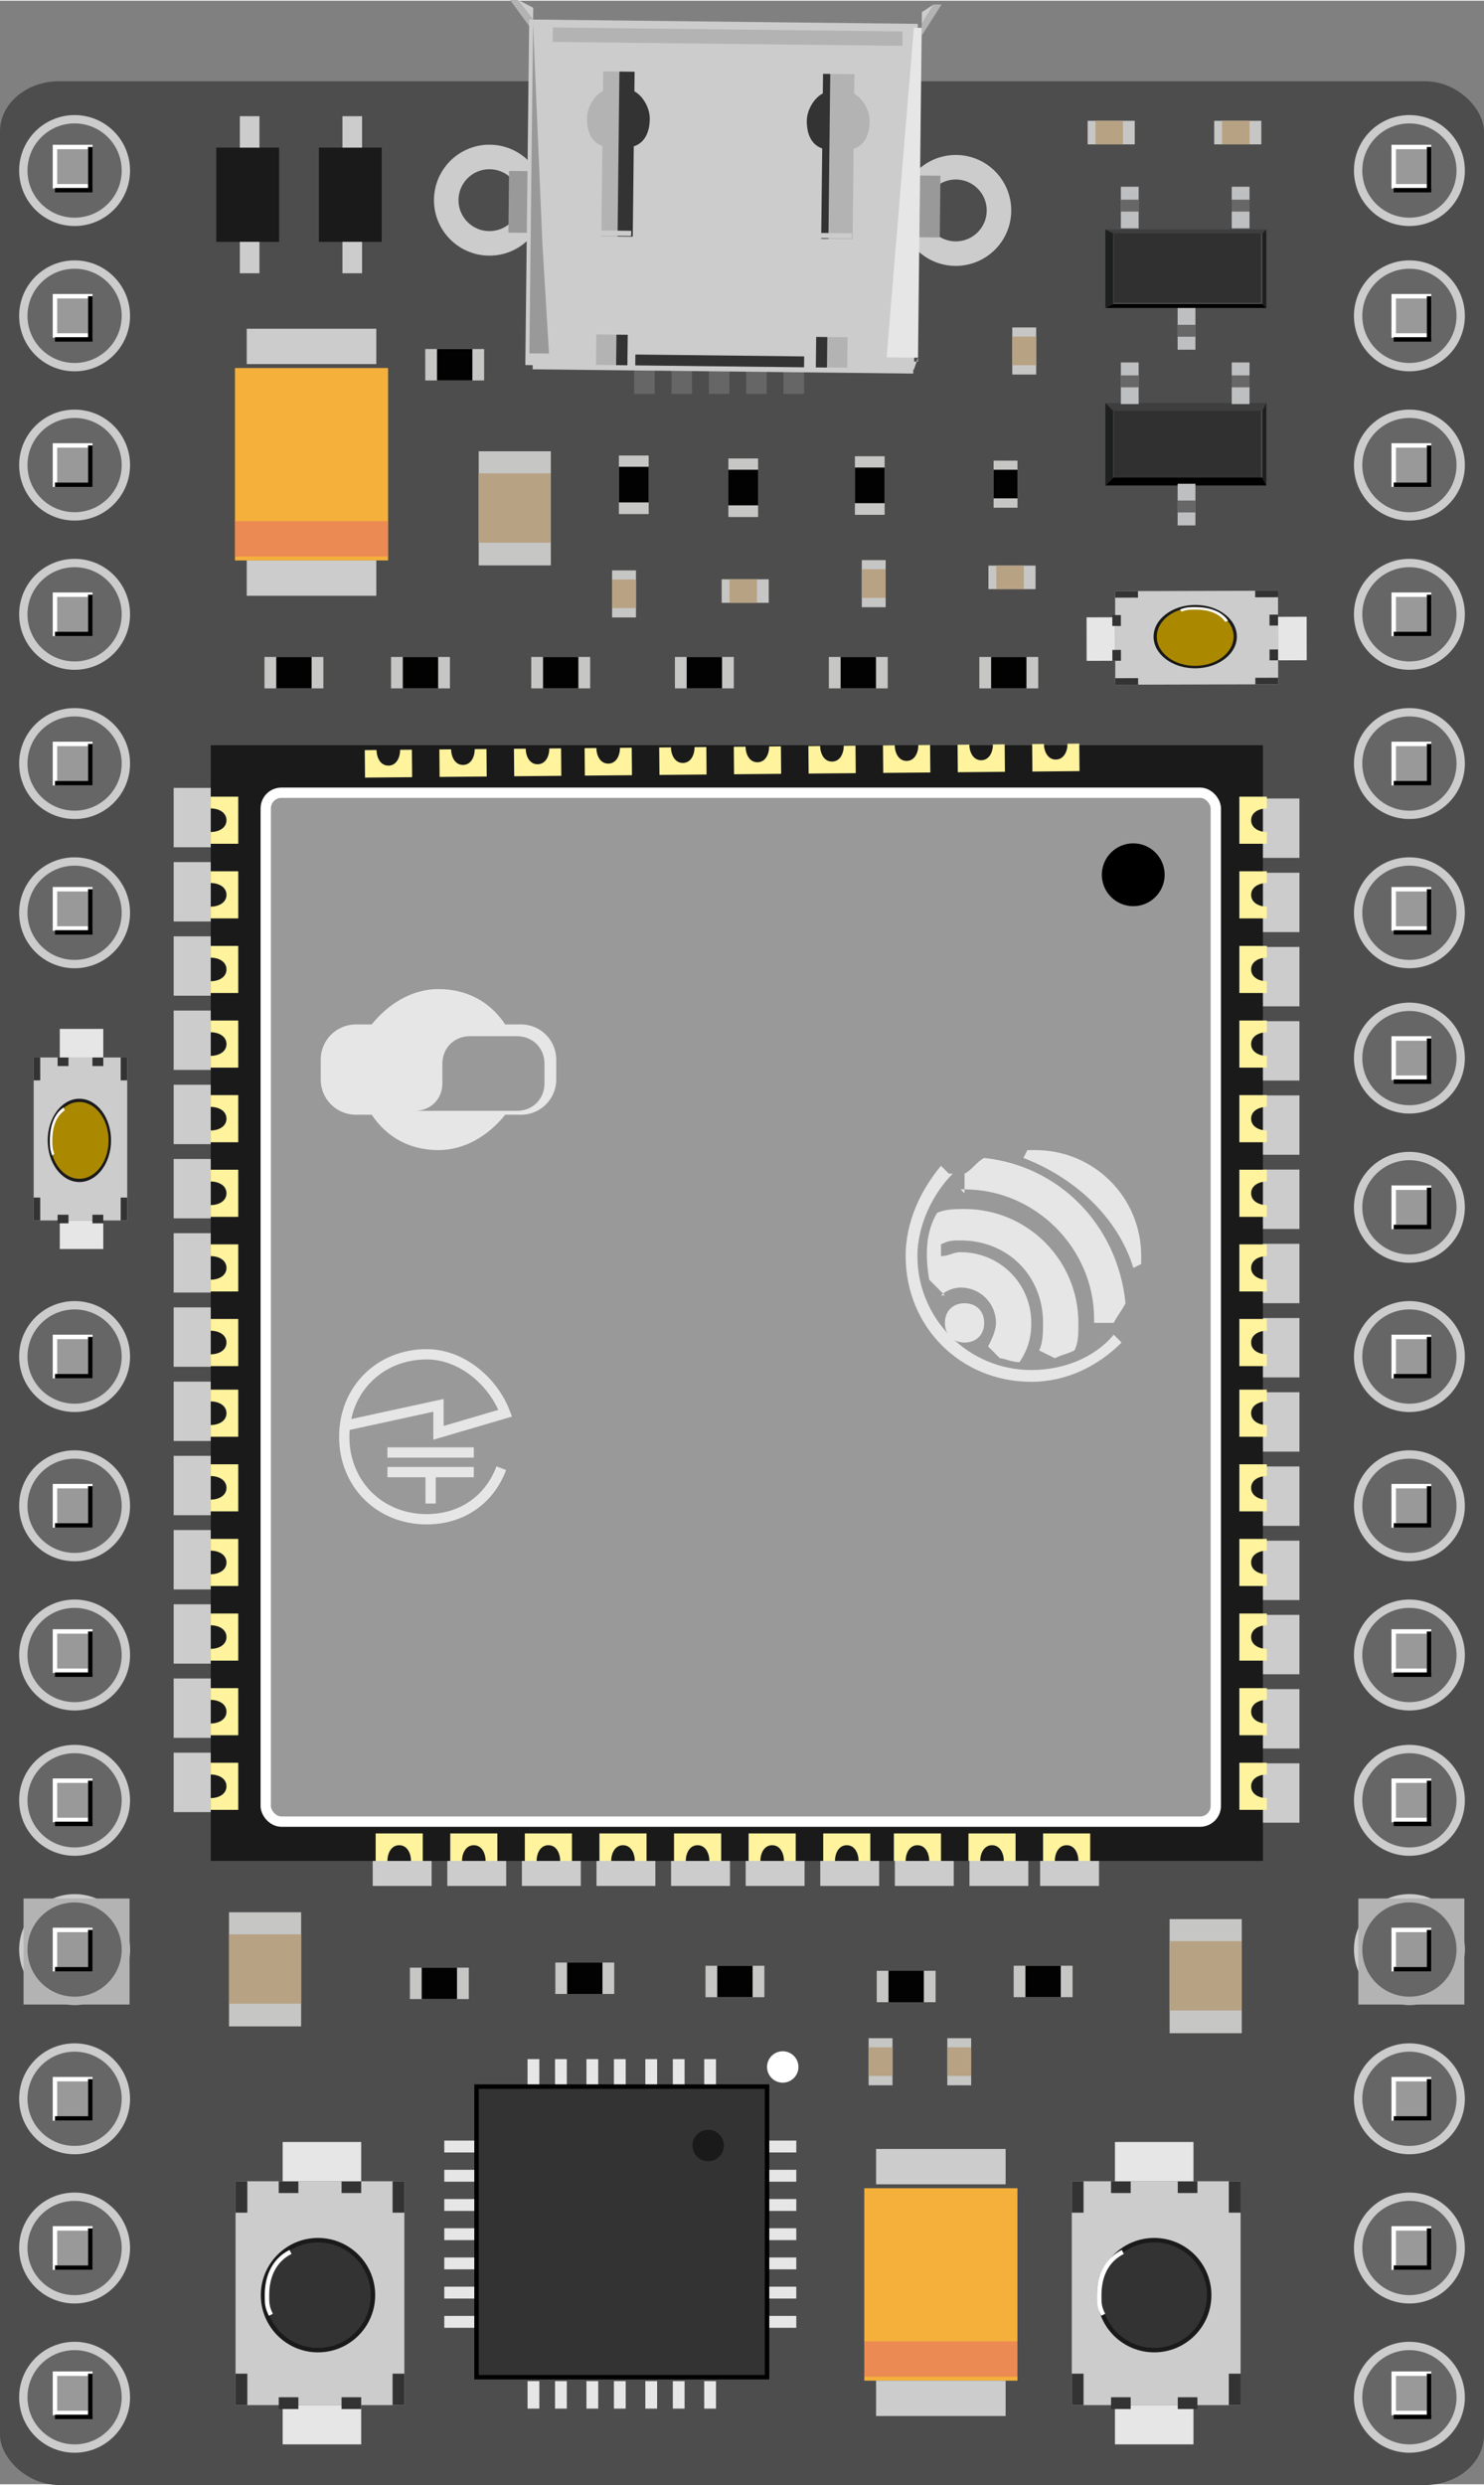 <?xml version="1.0" encoding="UTF-8" standalone="no"?>
<svg
   xmlns:dc="http://purl.org/dc/elements/1.1/"
   xmlns:cc="http://creativecommons.org/ns#"
   xmlns:rdf="http://www.w3.org/1999/02/22-rdf-syntax-ns#"
   xmlns:svg="http://www.w3.org/2000/svg"
   xmlns="http://www.w3.org/2000/svg"
   xmlns:sodipodi="http://sodipodi.sourceforge.net/DTD/sodipodi-0.dtd"
   xmlns:inkscape="http://www.inkscape.org/namespaces/inkscape"
   xml:space="preserve"
   width="1in"
   height="1.674in"
   version="1.1"
   shape-rendering="geometricPrecision"
   text-rendering="geometricPrecision"
   image-rendering="optimizeQuality"
   fill-rule="evenodd"
   clip-rule="evenodd"
   viewBox="0 0 378 632.409"
   id="svg1096"
   sodipodi:docname="A9G_breadboard.svg"
   inkscape:version="1.0.2-2 (e86c870879, 2021-01-15)"><rect x="0" y="0" width="378" height="632.409" fill="#808080" stroke="none"/><defs
   id="defs1100" /><sodipodi:namedview
   pagecolor="#ffffff"
   bordercolor="#666666"
   borderopacity="1"
   objecttolerance="10"
   gridtolerance="10"
   guidetolerance="10"
   inkscape:pageopacity="0"
   inkscape:pageshadow="2"
   inkscape:window-width="1920"
   inkscape:window-height="1017"
   id="namedview1098"
   showgrid="false"
   inkscape:zoom="4.519461"
   inkscape:cx="41.65156"
   inkscape:cy="72.192083"
   inkscape:window-x="-8"
   inkscape:window-y="-8"
   inkscape:window-maximized="1"
   inkscape:current-layer="_904668336"
   inkscape:document-rotation="0" />
 <g
   id="Breadboard"
   transform="translate(3.2396877e-6,-89.753)">
  <rect
   fill="#4d4d4d"
   width="378"
   height="612.092"
   rx="15"
   ry="12.787"
   id="rect3"
   x="-3.2396877e-06"
   y="110.264"
   style="stroke-width:0.923" />
  <g
   id="_976168768"
   transform="translate(-0.064,174.803)">
   <rect
   fill="#cccccc"
   x="265"
   y="365"
   width="15"
   height="30"
   id="rect5" />
   <rect
   fill="#cccccc"
   x="247"
   y="365"
   width="15"
   height="30"
   id="rect7" />
   <rect
   fill="#cccccc"
   x="228"
   y="365"
   width="15"
   height="30"
   id="rect9" />
   <rect
   fill="#cccccc"
   x="209"
   y="365"
   width="15"
   height="30"
   id="rect11" />
   <rect
   fill="#cccccc"
   x="190"
   y="365"
   width="15"
   height="30"
   id="rect13" />
   <rect
   fill="#cccccc"
   x="171"
   y="365"
   width="15"
   height="30"
   id="rect15" />
   <rect
   fill="#cccccc"
   x="152"
   y="365"
   width="15"
   height="30"
   id="rect17" />
   <rect
   fill="#cccccc"
   x="133"
   y="365"
   width="15"
   height="30"
   id="rect19" />
   <rect
   fill="#cccccc"
   x="114"
   y="365"
   width="15"
   height="30"
   id="rect21" />
   <rect
   fill="#cccccc"
   x="95"
   y="365"
   width="15"
   height="30"
   id="rect23" />
  </g>
  <g
   id="_976120320"
   transform="translate(261.031,187.349)">
   <rect
   fill="#cccccc"
   transform="matrix(0,1.08,-1.019,0,69.961,351.229)"
   width="14"
   height="29"
   id="rect26"
   x="0"
   y="0" />
   <rect
   fill="#cccccc"
   transform="matrix(0,1.08,-1.019,0,69.961,332.331)"
   width="14"
   height="29"
   id="rect28"
   x="0"
   y="0" />
   <rect
   fill="#cccccc"
   transform="matrix(0,1.08,-1.019,0,69.961,313.433)"
   width="14"
   height="29"
   id="rect30"
   x="0"
   y="0" />
   <rect
   fill="#cccccc"
   transform="matrix(0,1.08,-1.019,0,69.961,294.535)"
   width="14"
   height="29"
   id="rect32"
   x="0"
   y="0" />
   <rect
   fill="#cccccc"
   transform="matrix(0,1.08,-1.019,0,69.961,275.637)"
   width="14"
   height="29"
   id="rect34"
   x="0"
   y="0" />
   <rect
   fill="#cccccc"
   transform="matrix(0,1.08,-1.019,0,69.961,256.739)"
   width="14"
   height="29"
   id="rect36"
   x="0"
   y="0" />
   <rect
   fill="#cccccc"
   transform="matrix(0,1.08,-1.019,0,69.961,237.84)"
   width="14"
   height="29"
   id="rect38"
   x="0"
   y="0" />
   <rect
   fill="#cccccc"
   transform="matrix(0,1.08,-1.019,0,69.961,218.942)"
   width="14"
   height="29"
   id="rect40"
   x="0"
   y="0" />
   <rect
   fill="#cccccc"
   transform="matrix(0,1.08,-1.019,0,69.961,200.044)"
   width="14"
   height="29"
   id="rect42"
   x="0"
   y="0" />
   <rect
   fill="#cccccc"
   transform="matrix(0,1.08,-1.019,0,69.961,181.146)"
   width="14"
   height="29"
   id="rect44"
   x="0"
   y="0" />
   <rect
   fill="#cccccc"
   transform="matrix(0,1.08,-1.019,0,69.961,162.248)"
   width="14"
   height="29"
   id="rect46"
   x="0"
   y="0" />
   <rect
   fill="#cccccc"
   transform="matrix(0,1.08,-1.019,0,69.961,143.35)"
   width="14"
   height="29"
   id="rect48"
   x="0"
   y="0" />
   <rect
   fill="#cccccc"
   transform="matrix(0,1.08,-1.019,0,69.961,124.452)"
   width="14"
   height="29"
   id="rect50"
   x="0"
   y="0" />
   <rect
   fill="#cccccc"
   transform="matrix(0,1.08,-1.019,0,69.961,105.553)"
   width="14"
   height="29"
   id="rect52"
   x="0"
   y="0" />
  </g>
  <g
   id="_904648752"
   transform="translate(-264.028,184.644)">
   <rect
   fill="#cccccc"
   transform="matrix(0,1.08,-1.019,0,337.809,351.229)"
   width="14"
   height="29"
   id="rect55"
   x="0"
   y="0" />
   <rect
   fill="#cccccc"
   transform="matrix(0,1.08,-1.019,0,337.809,332.331)"
   width="14"
   height="29"
   id="rect57"
   x="0"
   y="0" />
   <rect
   fill="#cccccc"
   transform="matrix(0,1.08,-1.019,0,337.809,313.433)"
   width="14"
   height="29"
   id="rect59"
   x="0"
   y="0" />
   <rect
   fill="#cccccc"
   transform="matrix(0,1.08,-1.019,0,337.809,294.535)"
   width="14"
   height="29"
   id="rect61"
   x="0"
   y="0" />
   <rect
   fill="#cccccc"
   transform="matrix(0,1.08,-1.019,0,337.809,275.637)"
   width="14"
   height="29"
   id="rect63"
   x="0"
   y="0" />
   <rect
   fill="#cccccc"
   transform="matrix(0,1.08,-1.019,0,337.809,256.739)"
   width="14"
   height="29"
   id="rect65"
   x="0"
   y="0" />
   <rect
   fill="#cccccc"
   transform="matrix(0,1.08,-1.019,0,337.809,237.84)"
   width="14"
   height="29"
   id="rect67"
   x="0"
   y="0" />
   <rect
   fill="#cccccc"
   transform="matrix(0,1.08,-1.019,0,337.809,218.942)"
   width="14"
   height="29"
   id="rect69"
   x="0"
   y="0" />
   <rect
   fill="#cccccc"
   transform="matrix(0,1.08,-1.019,0,337.809,200.044)"
   width="14"
   height="29"
   id="rect71"
   x="0"
   y="0" />
   <rect
   fill="#cccccc"
   transform="matrix(0,1.08,-1.019,0,337.809,181.146)"
   width="14"
   height="29"
   id="rect73"
   x="0"
   y="0" />
   <rect
   fill="#cccccc"
   transform="matrix(0,1.08,-1.019,0,337.809,162.248)"
   width="14"
   height="29"
   id="rect75"
   x="0"
   y="0" />
   <rect
   fill="#cccccc"
   transform="matrix(0,1.08,-1.019,0,337.809,143.35)"
   width="14"
   height="29"
   id="rect77"
   x="0"
   y="0" />
   <rect
   fill="#cccccc"
   transform="matrix(0,1.08,-1.019,0,337.809,124.452)"
   width="14"
   height="29"
   id="rect79"
   x="0"
   y="0" />
   <rect
   fill="#cccccc"
   transform="matrix(0,1.08,-1.019,0,337.809,105.553)"
   width="14"
   height="29"
   id="rect81"
   x="0"
   y="0" />
  </g>
  <g
   id="_904668336"
   transform="translate(-1.314,185.428)">
   <rect
   fill="#1a1a1a"
   x="55"
   width="268"
   height="284.096"
   id="rect84"
   y="93.904"
   style="stroke-width:0.867" />
   
   <rect
   fill="#999999"
   stroke="#ffffff"
   stroke-width="2.625"
   x="69"
   y="106"
   width="242"
   height="262"
   rx="4"
   ry="4"
   id="rect88" />
   <g
   id="g110">
    <path
   fill="#fff39d"
   d="m 266,371 h 13 v 7 h -3 c 0,-2 -1,-4 -3,-4 -2,0 -3,2 -3,4 h -3 v -7 z"
   id="path90" />
    <path
   fill="#fff39d"
   d="m 247,371 h 13 v 7 h -3 c 0,-2 -1,-4 -3,-4 -2,0 -3,2 -3,4 h -3 v -7 z"
   id="path92" />
    <path
   fill="#fff39d"
   d="m 228,371 h 13 v 7 h -3 c 0,-2 -1,-4 -3,-4 -2,0 -3,2 -3,4 h -3 v -7 z"
   id="path94" />
    <path
   fill="#fff39d"
   d="m 210,371 h 13 v 7 h -3 c 0,-2 -1,-4 -3,-4 -2,0 -3,2 -3,4 h -3 v -7 z"
   id="path96" />
    <path
   fill="#fff39d"
   d="m 191,371 h 13 v 7 h -3 c 0,-2 -1,-4 -3,-4 -2,0 -3,2 -3,4 h -3 v -7 z"
   id="path98" />
    <path
   fill="#fff39d"
   d="m 172,371 h 13 v 7 h -3 c 0,-2 -1,-4 -3,-4 -2,0 -3,2 -3,4 h -3 v -7 z"
   id="path100" />
    <path
   fill="#fff39d"
   d="m 153,371 h 13 v 7 h -3 c 0,-2 -1,-4 -3,-4 -2,0 -3,2 -3,4 h -3 v -7 z"
   id="path102" />
    <path
   fill="#fff39d"
   d="m 134,371 h 13 v 7 h -3 c 0,-2 -1,-4 -3,-4 -2,0 -3,2 -3,4 h -3 v -7 z"
   id="path104" />
    <path
   fill="#fff39d"
   d="m 115,371 h 13 v 7 h -3 c 0,-2 -1,-4 -3,-4 -2,0 -3,2 -3,4 h -3 v -7 z"
   id="path106" />
    <path
   fill="#fff39d"
   d="m 96,371 h 13 v 7 h -3 c 0,-2 -1,-4 -3,-4 -2,0 -3,2 -3,4 h -3 v -7 z"
   id="path108" />
   </g>
   <g
   id="g140">
    <path
   fill="#fff39d"
   d="m 62,352 v 13 h -7 v -3 c 2,0 4,-1 4,-3 0,-2 -2,-3 -4,-3 v -3 h 7 z"
   id="path112" />
    <path
   fill="#fff39d"
   d="m 62,333 v 13 h -7 v -3 c 2,0 4,-1 4,-3 0,-2 -2,-3 -4,-3 v -3 h 7 z"
   id="path114" />
    <path
   fill="#fff39d"
   d="m 62,314 v 13 h -7 v -3 c 2,0 4,-1 4,-3 0,-2 -2,-3 -4,-3 v -3 h 7 z"
   id="path116" />
    <path
   fill="#fff39d"
   d="m 62,295 v 13 h -7 v -3 c 2,0 4,-1 4,-3 0,-2 -2,-3 -4,-3 v -3 h 7 z"
   id="path118" />
    <path
   fill="#fff39d"
   d="m 62,276 v 13 h -7 v -3 c 2,0 4,-1 4,-3 0,-2 -2,-3 -4,-3 v -3 h 7 z"
   id="path120" />
    <path
   fill="#fff39d"
   d="m 62,257 v 13 h -7 v -3 c 2,0 4,-1 4,-3 0,-2 -2,-3 -4,-3 v -3 h 7 z"
   id="path122" />
    <path
   fill="#fff39d"
   d="m 62,239 v 13 h -7 v -3 c 2,0 4,-1 4,-3 0,-2 -2,-3 -4,-3 v -3 h 7 z"
   id="path124" />
    <path
   fill="#fff39d"
   d="m 62,220 v 13 h -7 v -3 c 2,0 4,-1 4,-3 0,-2 -2,-3 -4,-3 v -3 h 7 z"
   id="path126" />
    <path
   fill="#fff39d"
   d="m 62,201 v 13 h -7 v -3 c 2,0 4,-1 4,-3 0,-2 -2,-3 -4,-3 v -3 h 7 z"
   id="path128" />
    <path
   fill="#fff39d"
   d="m 62,182 v 13 h -7 v -3 c 2,0 4,-1 4,-3 0,-2 -2,-3 -4,-3 v -3 h 7 z"
   id="path130" />
    <path
   fill="#fff39d"
   d="m 62,163 v 13 h -7 v -3 c 2,0 4,-1 4,-3 0,-2 -2,-3 -4,-3 v -3 h 7 z"
   id="path132" />
    <path
   fill="#fff39d"
   d="m 62,144 v 13 h -7 v -3 c 2,0 4,-1 4,-3 0,-2 -2,-3 -4,-3 v -3 h 7 z"
   id="path134" />
    <path
   fill="#fff39d"
   d="m 62,125 v 13 h -7 v -3 c 2,0 4,-1 4,-3 0,-2 -2,-3 -4,-3 v -3 h 7 z"
   id="path136" />
    <path
   fill="#fff39d"
   d="m 62,106 v 13 h -7 v -3 c 2,0 4,-1 4,-3 0,-2 -2,-3 -4,-3 v -3 h 7 z"
   id="path138" />
   </g>
   <g
   id="g170">
    <path
   fill="#fff39d"
   d="m 317,352 v 13 h 7 v -3 c -2,0 -4,-1 -4,-3 0,-2 2,-3 4,-3 v -3 h -7 z"
   id="path142" />
    <path
   fill="#fff39d"
   d="m 317,333 v 13 h 7 v -3 c -2,0 -4,-1 -4,-3 0,-2 2,-3 4,-3 v -3 h -7 z"
   id="path144" />
    <path
   fill="#fff39d"
   d="m 317,314 v 13 h 7 v -3 c -2,0 -4,-1 -4,-3 0,-2 2,-3 4,-3 v -3 h -7 z"
   id="path146" />
    <path
   fill="#fff39d"
   d="m 317,295 v 13 h 7 v -3 c -2,0 -4,-1 -4,-3 0,-2 2,-3 4,-3 v -3 h -7 z"
   id="path148" />
    <path
   fill="#fff39d"
   d="m 317,276 v 13 h 7 v -3 c -2,0 -4,-1 -4,-3 0,-2 2,-3 4,-3 v -3 h -7 z"
   id="path150" />
    <path
   fill="#fff39d"
   d="m 317,257 v 13 h 7 v -3 c -2,0 -4,-1 -4,-3 0,-2 2,-3 4,-3 v -3 h -7 z"
   id="path152" />
    <path
   fill="#fff39d"
   d="m 317,239 v 13 h 7 v -3 c -2,0 -4,-1 -4,-3 0,-2 2,-3 4,-3 v -3 h -7 z"
   id="path154" />
    <path
   fill="#fff39d"
   d="m 317,220 v 13 h 7 v -3 c -2,0 -4,-1 -4,-3 0,-2 2,-3 4,-3 v -3 h -7 z"
   id="path156" />
    <path
   fill="#fff39d"
   d="m 317,201 v 13 h 7 v -3 c -2,0 -4,-1 -4,-3 0,-2 2,-3 4,-3 v -3 h -7 z"
   id="path158" />
    <path
   fill="#fff39d"
   d="m 317,182 v 13 h 7 v -3 c -2,0 -4,-1 -4,-3 0,-2 2,-3 4,-3 v -3 h -7 z"
   id="path160" />
    <path
   fill="#fff39d"
   d="m 317,163 v 13 h 7 v -3 c -2,0 -4,-1 -4,-3 0,-2 2,-3 4,-3 v -3 h -7 z"
   id="path162" />
    <path
   fill="#fff39d"
   d="m 317,144 v 13 h 7 v -3 c -2,0 -4,-1 -4,-3 0,-2 2,-3 4,-3 v -3 h -7 z"
   id="path164" />
    <path
   fill="#fff39d"
   d="m 317,125 v 13 h 7 v -3 c -2,0 -4,-1 -4,-3 0,-2 2,-3 4,-3 v -3 h -7 z"
   id="path166" />
    <path
   fill="#fff39d"
   d="m 317,106 v 13 h 7 v -3 c -2,0 -4,-1 -4,-3 0,-2 2,-3 4,-3 v -3 h -7 z"
   id="path168" />
   </g>
   <g
   id="g182">
    <path
   fill="#e6e6e6"
   d="m 247,236 c 3,0 5,2 5,5 0,3 -2,5 -5,5 -3,0 -5,-2 -5,-5 0,-3 2,-5 5,-5 z"
   id="path172" />
    <path
   fill="#e6e6e6"
   d="m 242,234 -4,-4 c -1,-6 -1,-12 2,-17 2,-1 5,-1 7,-1 16,0 29,13 29,29 0,3 0,5 -1,7 -2,1 -3,1 -5,2 l -4,-2 c 1,-2 1,-5 1,-7 0,-12 -9,-21 -21,-21 -2,0 -3,0 -5,1 0,1 0,2 0,3 2,0 3,-1 5,-1 10,0 18,8 18,18 0,4 -1,7 -3,10 -2,0 -4,-1 -5,-1 l -3,-3 c 1,-2 2,-4 2,-6 0,-5 -4,-9 -9,-9 -2,0 -4,1 -5,2 z"
   id="path174" />
    <path
   fill="#e6e6e6"
   d="m 247,208 v -5 c 2,-1 3,-3 5,-4 19,2 34,17 36,37 -1,2 -2,3 -3,5 h -5 c 0,0 0,0 0,-1 0,-18 -15,-33 -33,-33 0,0 0,0 -1,0 z"
   id="path176" />
    <path
   fill="#e6e6e6"
   d="m 262,199 1,-2 c 1,0 1,0 2,0 15,0 27,12 27,27 0,1 0,1 0,2 l -2,1 c -4,-13 -15,-23 -28,-28 z"
   id="path178" />
    <path
   fill="#e6e6e6"
   d="m 244,203 c -5,5 -9,13 -9,21 0,16 13,29 29,29 8,0 16,-3 21,-9 l 2,2 c -6,6 -14,10 -23,10 -18,0 -32,-14 -32,-32 0,-9 4,-17 9,-23 l 2,2 z"
   id="path180" />
   </g>
   
   <path
   fill="#e6e6e6"
   d="m 92,165 h 4 c 4,-5 10,-9 17,-9 7,0 13,3 17,9 h 4 c 5,0 9,4 9,9 v 5 c 0,5 -4,9 -9,9 h -4 c -4,5 -10,9 -17,9 -7,0 -13,-3 -17,-9 h -4 c -5,0 -9,-4 -9,-9 v -5 c 0,-5 4,-9 9,-9 z"
   id="path194" />
   <path
   fill="#999999"
   d="m 106,187 h 15 12 c 4,0 7,-3 7,-7 v -5 c 0,-4 -3,-7 -7,-7 h -12 c -4,0 -7,3 -7,7 v 5 c 0,4 -3,7 -7,7 z"
   id="path196" />
   
   
   
   
   
   
   
   
   
   
   <circle
   fill="#000000"
   cx="289.97"
   cy="126.89"
   r="8"
   id="circle232" />
   
   
   <path
   fill="none"
   stroke="#e6e6e6"
   stroke-width="2.625"
   d="m 100,279 h 22 m -11,8 v -8 m -11,-5 h 22 m -32,-7 23,-5 v 7 l 17,-5 c -3,-8 -11,-15 -20,-15 -12,0 -21,9 -21,21 0,12 9,21 21,21 9,0 16,-5 19,-13"
   id="path238" />
   
   
   
   
  <g
   id="g1999"
   transform="rotate(179.48,187.256,236.157)">
    <path
   fill="#fff39d"
   d="m 266,371 h 13 v 7 h -3 c 0,-2 -1,-4 -3,-4 -2,0 -3,2 -3,4 h -3 v -7 z"
   id="path1979" />
    <path
   fill="#fff39d"
   d="m 247,371 h 13 v 7 h -3 c 0,-2 -1,-4 -3,-4 -2,0 -3,2 -3,4 h -3 v -7 z"
   id="path1981" />
    <path
   fill="#fff39d"
   d="m 228,371 h 13 v 7 h -3 c 0,-2 -1,-4 -3,-4 -2,0 -3,2 -3,4 h -3 v -7 z"
   id="path1983" />
    <path
   fill="#fff39d"
   d="m 210,371 h 13 v 7 h -3 c 0,-2 -1,-4 -3,-4 -2,0 -3,2 -3,4 h -3 v -7 z"
   id="path1985" />
    <path
   fill="#fff39d"
   d="m 191,371 h 13 v 7 h -3 c 0,-2 -1,-4 -3,-4 -2,0 -3,2 -3,4 h -3 v -7 z"
   id="path1987" />
    <path
   fill="#fff39d"
   d="m 172,371 h 13 v 7 h -3 c 0,-2 -1,-4 -3,-4 -2,0 -3,2 -3,4 h -3 v -7 z"
   id="path1989" />
    <path
   fill="#fff39d"
   d="m 153,371 h 13 v 7 h -3 c 0,-2 -1,-4 -3,-4 -2,0 -3,2 -3,4 h -3 v -7 z"
   id="path1991" />
    <path
   fill="#fff39d"
   d="m 134,371 h 13 v 7 h -3 c 0,-2 -1,-4 -3,-4 -2,0 -3,2 -3,4 h -3 v -7 z"
   id="path1993" />
    <path
   fill="#fff39d"
   d="m 115,371 h 13 v 7 h -3 c 0,-2 -1,-4 -3,-4 -2,0 -3,2 -3,4 h -3 v -7 z"
   id="path1995" />
    <path
   fill="#fff39d"
   d="m 96,371 h 13 v 7 h -3 c 0,-2 -1,-4 -3,-4 -2,0 -3,2 -3,4 h -3 v -7 z"
   id="path1997" />
   </g></g>
  <g
   id="_784029312">
   
   
   
   <circle
   id="connector4pin"
   fill="none"
   stroke="#cccccc"
   stroke-width="6.25"
   cx="19"
   cy="133"
   r="11" />
   <circle
   id="connector5pin"
   fill="none"
   stroke="#cccccc"
   stroke-width="6.25"
   cx="19"
   cy="170"
   r="11" />
   <circle
   id="connector6pin"
   fill="none"
   stroke="#cccccc"
   stroke-width="6.25"
   cx="19"
   cy="208"
   r="11" />
   <circle
   id="connector7pin"
   fill="none"
   stroke="#cccccc"
   stroke-width="6.25"
   cx="19"
   cy="246"
   r="11" />
   <circle
   id="connector8pin"
   fill="none"
   stroke="#cccccc"
   stroke-width="6.25"
   cx="19"
   cy="284"
   r="11" />
   <circle
   id="connector9pin"
   fill="none"
   stroke="#cccccc"
   stroke-width="6.25"
   cx="19"
   cy="322"
   r="11" />
   
   
   <circle
   id="connector12pin"
   fill="none"
   stroke="#cccccc"
   stroke-width="6.25"
   cx="19"
   cy="435"
   r="11" />
   <circle
   id="connector13pin"
   fill="none"
   stroke="#cccccc"
   stroke-width="6.25"
   cx="19"
   cy="473"
   r="11" />
   <circle
   id="connector14pin"
   fill="none"
   stroke="#cccccc"
   stroke-width="6.25"
   cx="19"
   cy="511"
   r="11" />
   <circle
   id="connector15pin"
   fill="none"
   stroke="#cccccc"
   stroke-width="6.25"
   cx="19"
   cy="548"
   r="11" />
   <circle
   id="connector16pin"
   fill="none"
   stroke="#cccccc"
   stroke-width="6.25"
   cx="19"
   cy="586"
   r="11" />
   <circle
   id="connector17pin"
   fill="none"
   stroke="#cccccc"
   stroke-width="6.25"
   cx="19"
   cy="624"
   r="11" />
   <circle
   id="connector18pin"
   fill="none"
   stroke="#cccccc"
   stroke-width="6.25"
   cx="19"
   cy="662"
   r="11" />
   <circle
   id="connector19pin"
   fill="none"
   stroke="#cccccc"
   stroke-width="6.25"
   cx="19"
   cy="700"
   r="11" />
  </g>
  <g
   id="_783977888">
   <circle
   id="connector20pin"
   fill="none"
   stroke="#cccccc"
   stroke-width="6.25"
   cx="359"
   cy="700"
   r="11" />
   <circle
   id="connector21pin"
   fill="none"
   stroke="#cccccc"
   stroke-width="6.25"
   cx="359"
   cy="662"
   r="11" />
   <circle
   id="connector22pin"
   fill="none"
   stroke="#cccccc"
   stroke-width="6.25"
   cx="359"
   cy="624"
   r="11" />
   <circle
   id="connector23pin"
   fill="none"
   stroke="#cccccc"
   stroke-width="6.25"
   cx="359"
   cy="586"
   r="11" />
   <circle
   id="connector24pin"
   fill="none"
   stroke="#cccccc"
   stroke-width="6.25"
   cx="359"
   cy="548"
   r="11" />
   <circle
   id="connector25pin"
   fill="none"
   stroke="#cccccc"
   stroke-width="6.25"
   cx="359"
   cy="511"
   r="11" />
   <circle
   id="connector26pin"
   fill="none"
   stroke="#cccccc"
   stroke-width="6.25"
   cx="359"
   cy="473"
   r="11" />
   <circle
   id="connector27pin"
   fill="none"
   stroke="#cccccc"
   stroke-width="6.25"
   cx="359"
   cy="435"
   r="11" />
   <circle
   id="connector28pin"
   fill="none"
   stroke="#cccccc"
   stroke-width="6.25"
   cx="359"
   cy="397"
   r="11" />
   <circle
   id="connector29pin"
   fill="none"
   stroke="#cccccc"
   stroke-width="6.25"
   cx="359"
   cy="359"
   r="11" />
   <circle
   id="connector30pin"
   fill="none"
   stroke="#cccccc"
   stroke-width="6.25"
   cx="359"
   cy="322"
   r="11" />
   <circle
   id="connector31pin"
   fill="none"
   stroke="#cccccc"
   stroke-width="6.25"
   cx="359"
   cy="284"
   r="11" />
   <circle
   id="connector32pin"
   fill="none"
   stroke="#cccccc"
   stroke-width="6.25"
   cx="359"
   cy="246"
   r="11" />
   <circle
   id="connector33pin"
   fill="none"
   stroke="#cccccc"
   stroke-width="6.25"
   cx="359"
   cy="208"
   r="11" />
   <circle
   id="connector34pin"
   fill="none"
   stroke="#cccccc"
   stroke-width="6.25"
   cx="359"
   cy="170"
   r="11" />
   <circle
   id="connector35pin"
   fill="none"
   stroke="#cccccc"
   stroke-width="6.25"
   cx="359"
   cy="133"
   r="11" />
   
   
   
  </g>
  <g
   id="con2_usb_micro_b_at"
   transform="translate(-2.614,-589.824)">
   <circle
   id="Ellipse_x0020_"
   fill="none"
   stroke="#cccccc"
   stroke-width="6.25"
   transform="rotate(90)"
   r="11"
   cx="732.981"
   cy="-246.069" />
   <circle
   id="Ellipse_x0020__0"
   fill="none"
   stroke="#cccccc"
   stroke-width="6.25"
   transform="rotate(90)"
   r="11"
   cx="730.367"
   cy="-127.28" />
   <g
   id="g295"
   transform="translate(-1.99,131.657)">
    <rect
   fill="#666666"
   transform="matrix(0,-1.31,1.31,0,166.129,648.045)"
   width="5"
   height="4"
   id="rect291"
   x="0"
   y="0" />
    <rect
   fill="#999999"
   transform="matrix(0,-1.31,1.31,0,166.129,647.323)"
   width="4"
   height="0"
   id="rect293"
   x="0"
   y="0" />
   </g>
   <g
   id="g301"
   transform="translate(-1.99,131.657)">
    <rect
   fill="#666666"
   transform="matrix(0,-1.31,1.31,0,175.649,648.045)"
   width="5"
   height="4"
   id="rect297"
   x="0"
   y="0" />
    <rect
   fill="#999999"
   transform="matrix(0,-1.31,1.31,0,175.647,647.323)"
   width="4"
   height="0"
   id="rect299"
   x="0"
   y="0" />
   </g>
   <g
   id="g307"
   transform="translate(-1.99,131.657)">
    <rect
   fill="#666666"
   transform="matrix(0,-1.31,1.31,0,185.148,648.045)"
   width="5"
   height="4"
   id="rect303"
   x="0"
   y="0" />
    <rect
   fill="#999999"
   transform="matrix(0,-1.31,1.31,0,185.148,647.323)"
   width="4"
   height="0"
   id="rect305"
   x="0"
   y="0" />
   </g>
   <g
   id="g313"
   transform="translate(-1.99,131.657)">
    <rect
   fill="#666666"
   transform="matrix(0,-1.31,1.31,0,194.662,648.045)"
   width="5"
   height="4"
   id="rect309"
   x="0"
   y="0" />
    <rect
   fill="#999999"
   transform="matrix(0,-1.31,1.31,0,194.662,647.323)"
   width="4"
   height="0"
   id="rect311"
   x="0"
   y="0" />
   </g>
   <g
   id="g319"
   transform="translate(-1.99,131.657)">
    <rect
   fill="#666666"
   transform="matrix(0,-1.31,1.31,0,204.164,648.045)"
   width="5"
   height="4"
   id="rect315"
   x="0"
   y="0" />
    <rect
   fill="#999999"
   transform="matrix(0,-1.31,1.31,0,204.164,647.323)"
   width="4"
   height="0"
   id="rect317"
   x="0"
   y="0" />
   </g>
   <g
   id="g401"
   transform="rotate(-179.357,187.562,709.962)">
    <polygon
   fill="#b3b3b3"
   points="236,647 236,734 139,734 139,647 "
   id="polygon321" />
    <rect
   fill="#999999"
   transform="matrix(0,-1.31,1.31,0,237.452,696.393)"
   width="12"
   height="4"
   id="rect323"
   x="0"
   y="0" />
    <rect
   fill="#999999"
   transform="matrix(0,-1.31,1.31,0,132.804,696.393)"
   width="12"
   height="4"
   id="rect325"
   x="0"
   y="0" />
    <rect
   fill="#cccccc"
   transform="matrix(0,-1.31,1.31,0,139.179,647.251)"
   width="1"
   height="74"
   id="rect327"
   x="0"
   y="0" />
    <rect
   fill="#333333"
   transform="matrix(0,-1.31,1.31,0,161.161,727.142)"
   width="61"
   height="41"
   id="rect329"
   x="0"
   y="0" />
    <polygon
   fill="#b3b3b3"
   points="133,740 138,732 138,735 135,740 "
   id="polygon331" />
    <polygon
   fill="#cccccc"
   points="138,735 138,738 135,740 "
   id="polygon333" />
    <polygon
   fill="#b3b3b3"
   points="237,732 243,740 241,740 237,735 "
   id="polygon335" />
    <polygon
   fill="#cccccc"
   points="241,740 237,738 237,735 "
   id="polygon337" />
    <g
   id="g379">
     <g
   id="g341">
      <rect
   fill="#f2f2f2"
   transform="matrix(0,-1.31,1.31,0,208.003,732.421)"
   width="3"
   height="2"
   id="rect339"
   x="0"
   y="0" />
     </g>
     <g
   id="g345">
      <rect
   fill="#f2f2f2"
   transform="matrix(0,-1.31,1.31,0,197.236,732.421)"
   width="3"
   height="2"
   id="rect343"
   x="0"
   y="0" />
     </g>
     <g
   id="g349">
      <rect
   fill="#f2f2f2"
   transform="matrix(0,-1.31,1.31,0,186.483,732.421)"
   width="3"
   height="2"
   id="rect347"
   x="0"
   y="0" />
     </g>
     <g
   id="g353">
      <rect
   fill="#f2f2f2"
   transform="matrix(0,-1.31,1.31,0,175.719,732.421)"
   width="3"
   height="2"
   id="rect351"
   x="0"
   y="0" />
     </g>
     <g
   id="g357">
      <rect
   fill="#f2f2f2"
   transform="matrix(0,-1.31,1.31,0,164.963,732.421)"
   width="3"
   height="2"
   id="rect355"
   x="0"
   y="0" />
     </g>
     <g
   id="g361">
      <rect
   fill="#808080"
   transform="matrix(0,-1.31,1.31,0,164.963,732.421)"
   width="3"
   height="0"
   id="rect359"
   x="0"
   y="0" />
     </g>
     <g
   id="g365">
      <rect
   fill="#808080"
   transform="matrix(0,-1.31,1.31,0,175.721,732.421)"
   width="3"
   height="0"
   id="rect363"
   x="0"
   y="0" />
     </g>
     <g
   id="g369">
      <rect
   fill="#808080"
   transform="matrix(0,-1.31,1.31,0,186.483,732.421)"
   width="3"
   height="0"
   id="rect367"
   x="0"
   y="0" />
     </g>
     <g
   id="g373">
      <rect
   fill="#808080"
   transform="matrix(0,-1.31,1.31,0,197.241,732.421)"
   width="3"
   height="0"
   id="rect371"
   x="0"
   y="0" />
     </g>
     <g
   id="g377">
      <rect
   fill="#808080"
   transform="matrix(0,-1.31,1.31,0,208.009,732.421)"
   width="3"
   height="0"
   id="rect375"
   x="0"
   y="0" />
     </g>
    </g>
    <path
   fill="#4d4d4d"
   d="m 162,733 h 3 v -2 h 2 v 2 h 8 v -2 h 2 v 2 h 8 v -2 h 2 v 2 h 8 v -2 h 2 v 2 h 8 v -2 h 2 v 2 h 2 1 c 0,0 1,0 1,-1 v -5 c 0,0 0,-1 -1,-1 h -52 c 0,0 -1,0 -1,1 v 5 c 0,0 0,1 1,1 v 0 z"
   id="path381" />
    <path
   fill="#cccccc"
   d="m 138,650 1,-3 h 13 c 0,0 -12,1 -12,1 0,1 1,1 1,1 h -3 z"
   id="path383" />
    <path
   fill="#cccccc"
   d="m 237,650 -1,-3 h -13 c 0,0 12,1 12,1 0,1 -1,1 -1,1 h 3 z"
   id="path385" />
    <path
   fill="#cccccc"
   d="m 220,647 v 8 h -8 v -8 h -2 v 3 h -43 v -3 h -3 v 8 h -8 v -8 h -17 v 88 h 99 v -88 h -17 z m -57,71 v 4 h -8 v -5 c -2,-1 -4,-4 -4,-7 0,-3 1,-6 4,-7 v 0 -23 h 8 v 23 c 3,1 4,4 4,7 0,3 -2,6 -4,7 z m 56,0 v 4 h -8 v -5 c -2,-1 -4,-4 -4,-7 0,-3 1,-6 4,-7 v 0 -23 h 8 v 23 c 3,1 4,4 4,7 0,3 -2,6 -4,7 z"
   id="path387" />
    <polygon
   fill="#e6e6e6"
   points="146,650 140,734 138,734 138,650 "
   id="polygon389" />
    <polygon
   fill="#999999"
   points="237,650 237,734 234,678 232,650 "
   id="polygon391" />
    <rect
   fill="#cccccc"
   transform="matrix(0,-1.31,1.31,0,155.208,681.487)"
   width="1"
   height="6"
   id="rect393"
   x="0"
   y="0" />
    <rect
   fill="#cccccc"
   transform="matrix(0,-1.31,1.31,0,211.396,681.487)"
   width="1"
   height="6"
   id="rect395"
   x="0"
   y="0" />
    <rect
   fill="#b3b3b3"
   transform="matrix(0,-1.31,1.31,0,142.862,733.292)"
   width="3"
   height="68"
   id="rect397"
   x="0"
   y="0" />
    <rect
   fill="#cccccc"
   transform="matrix(0,-1.31,1.31,0,142.862,734.339)"
   width="1"
   height="68"
   id="rect399"
   x="0"
   y="0" />
   </g>
  </g>
  <g
   id="_900518448"
   transform="translate(-29.622,81.896)">
   <g
   id="g418">
    <rect
   fill="#e6e6e6"
   x="201"
   y="532"
   width="3"
   height="7"
   id="rect404" />
    <rect
   fill="#e6e6e6"
   x="194"
   y="532"
   width="3"
   height="7"
   id="rect406" />
    <rect
   fill="#e6e6e6"
   x="186"
   y="532"
   width="3"
   height="7"
   id="rect408" />
    <rect
   fill="#e6e6e6"
   x="179"
   y="532"
   width="3"
   height="7"
   id="rect410" />
    <rect
   fill="#e6e6e6"
   x="171"
   y="532"
   width="3"
   height="7"
   id="rect412" />
    <rect
   fill="#e6e6e6"
   x="164"
   y="532"
   width="3"
   height="7"
   id="rect414" />
    <rect
   fill="#e6e6e6"
   x="209"
   y="532"
   width="3"
   height="7"
   id="rect416" />
   </g>
   <g
   id="g434">
    <rect
   fill="#e6e6e6"
   x="201"
   y="614"
   width="3"
   height="7"
   id="rect420" />
    <rect
   fill="#e6e6e6"
   x="194"
   y="614"
   width="3"
   height="7"
   id="rect422" />
    <rect
   fill="#e6e6e6"
   x="186"
   y="614"
   width="3"
   height="7"
   id="rect424" />
    <rect
   fill="#e6e6e6"
   x="179"
   y="614"
   width="3"
   height="7"
   id="rect426" />
    <rect
   fill="#e6e6e6"
   x="171"
   y="614"
   width="3"
   height="7"
   id="rect428" />
    <rect
   fill="#e6e6e6"
   x="164"
   y="614"
   width="3"
   height="7"
   id="rect430" />
    <rect
   fill="#e6e6e6"
   x="209"
   y="614"
   width="3"
   height="7"
   id="rect432" />
   </g>
   <g
   id="g450">
    <rect
   fill="#e6e6e6"
   transform="matrix(0,1.008,-0.869,0,150.611,589.951)"
   width="3"
   height="9"
   id="rect436"
   x="0"
   y="0" />
    <rect
   fill="#e6e6e6"
   transform="matrix(0,1.008,-0.869,0,150.611,582.511)"
   width="3"
   height="9"
   id="rect438"
   x="0"
   y="0" />
    <rect
   fill="#e6e6e6"
   transform="matrix(0,1.008,-0.869,0,150.611,575.071)"
   width="3"
   height="9"
   id="rect440"
   x="0"
   y="0" />
    <rect
   fill="#e6e6e6"
   transform="matrix(0,1.008,-0.869,0,150.611,567.631)"
   width="3"
   height="9"
   id="rect442"
   x="0"
   y="0" />
    <rect
   fill="#e6e6e6"
   transform="matrix(0,1.008,-0.869,0,150.611,560.191)"
   width="3"
   height="9"
   id="rect444"
   x="0"
   y="0" />
    <rect
   fill="#e6e6e6"
   transform="matrix(0,1.008,-0.869,0,150.611,552.75)"
   width="3"
   height="9"
   id="rect446"
   x="0"
   y="0" />
    <rect
   fill="#e6e6e6"
   transform="matrix(0,1.008,-0.869,0,150.611,597.392)"
   width="3"
   height="9"
   id="rect448"
   x="0"
   y="0" />
   </g>
   <g
   id="g466">
    <rect
   fill="#e6e6e6"
   transform="matrix(0,1.008,-0.869,0,232.453,589.951)"
   width="3"
   height="9"
   id="rect452"
   x="0"
   y="0" />
    <rect
   fill="#e6e6e6"
   transform="matrix(0,1.008,-0.869,0,232.453,582.511)"
   width="3"
   height="9"
   id="rect454"
   x="0"
   y="0" />
    <rect
   fill="#e6e6e6"
   transform="matrix(0,1.008,-0.869,0,232.453,575.071)"
   width="3"
   height="9"
   id="rect456"
   x="0"
   y="0" />
    <rect
   fill="#e6e6e6"
   transform="matrix(0,1.008,-0.869,0,232.453,567.631)"
   width="3"
   height="9"
   id="rect458"
   x="0"
   y="0" />
    <rect
   fill="#e6e6e6"
   transform="matrix(0,1.008,-0.869,0,232.453,560.191)"
   width="3"
   height="9"
   id="rect460"
   x="0"
   y="0" />
    <rect
   fill="#e6e6e6"
   transform="matrix(0,1.008,-0.869,0,232.453,552.75)"
   width="3"
   height="9"
   id="rect462"
   x="0"
   y="0" />
    <rect
   fill="#e6e6e6"
   transform="matrix(0,1.008,-0.869,0,232.453,597.392)"
   width="3"
   height="9"
   id="rect464"
   x="0"
   y="0" />
   </g>
   <rect
   fill="#333333"
   stroke="#000000"
   stroke-width="1.134"
   x="151"
   y="539"
   width="74"
   height="74"
   id="rect468" />
   <circle
   fill="#ffffff"
   cx="229"
   cy="534"
   r="4"
   id="circle470" />
   <circle
   fill="#1a1a1a"
   cx="210"
   cy="554"
   r="4"
   id="circle472" />
  </g>
  <g
   id="_981871904"
   transform="translate(16.553,-433.002)">
   <g
   id="g485">
    <rect
   fill="#303030"
   transform="matrix(0,-0.412,-0.412,0,304.641,599.676)"
   width="43"
   height="91"
   id="rect475"
   x="0"
   y="0" />
    <polygon
   fill="#3d3e3d"
   points="265,581 267,582 305,582 306,581 "
   id="polygon477" />
    <polygon
   fill="#000000"
   points="305,600 305,600 267,600 265,601 267,601 305,601 306,601 "
   id="polygon479" />
    <polygon
   fill="#1e1f1f"
   points="265,601 267,600 267,582 265,581 "
   id="polygon481" />
    <polygon
   fill="#1e1f1f"
   points="306,601 306,581 305,582 305,600 "
   id="polygon483" />
   </g>
   <g
   id="g491">
    <rect
   fill="#bdbfc1"
   transform="matrix(0,-0.505,-0.412,0,301.722,580.725)"
   width="21"
   height="11"
   id="rect487"
   x="0"
   y="0" />
    <rect
   fill="#666766"
   transform="matrix(0,-0.505,-0.412,0,301.722,576.451)"
   width="6"
   height="11"
   id="rect489"
   x="0"
   y="0" />
   </g>
   <g
   id="g497">
    <rect
   fill="#bdbfc1"
   transform="matrix(0,0.505,-0.412,0,287.94,601.013)"
   width="21"
   height="11"
   id="rect493"
   x="0"
   y="0" />
    <rect
   fill="#666766"
   transform="matrix(0,0.505,-0.412,0,287.94,605.287)"
   width="6"
   height="11"
   id="rect495"
   x="0"
   y="0" />
   </g>
   <g
   id="g503">
    <rect
   fill="#bdbfc1"
   transform="matrix(0,-0.505,-0.412,0,273.481,580.725)"
   width="21"
   height="11"
   id="rect499"
   x="0"
   y="0" />
    <rect
   fill="#666766"
   transform="matrix(0,-0.505,-0.412,0,273.481,576.451)"
   width="6"
   height="11"
   id="rect501"
   x="0"
   y="0" />
   </g>
  </g>
  <g
   id="_981852256"
   transform="translate(16.553,-332.811)">
   <g
   id="g516">
    <rect
   fill="#303030"
   transform="matrix(0,-0.412,-0.412,0,304.641,544.227)"
   width="43"
   height="91"
   id="rect506"
   x="0"
   y="0" />
    <polygon
   fill="#3d3e3d"
   points="265,525 267,527 305,527 306,525 "
   id="polygon508" />
    <polygon
   fill="#000000"
   points="305,544 305,544 267,544 265,546 267,546 305,546 306,546 "
   id="polygon510" />
    <polygon
   fill="#1e1f1f"
   points="265,546 267,544 267,527 265,525 "
   id="polygon512" />
    <polygon
   fill="#1e1f1f"
   points="306,546 306,525 305,527 305,544 "
   id="polygon514" />
   </g>
   <g
   id="g522">
    <rect
   fill="#bdbfc1"
   transform="matrix(0,-0.505,-0.412,0,301.722,525.276)"
   width="21"
   height="11"
   id="rect518"
   x="0"
   y="0" />
    <rect
   fill="#666766"
   transform="matrix(0,-0.505,-0.412,0,301.722,521.002)"
   width="6"
   height="11"
   id="rect520"
   x="0"
   y="0" />
   </g>
   <g
   id="g528">
    <rect
   fill="#bdbfc1"
   transform="matrix(0,0.505,-0.412,0,287.94,545.565)"
   width="21"
   height="11"
   id="rect524"
   x="0"
   y="0" />
    <rect
   fill="#666766"
   transform="matrix(0,0.505,-0.412,0,287.94,549.838)"
   width="6"
   height="11"
   id="rect526"
   x="0"
   y="0" />
   </g>
   <g
   id="g534">
    <rect
   fill="#bdbfc1"
   transform="matrix(0,-0.505,-0.412,0,273.481,525.276)"
   width="21"
   height="11"
   id="rect530"
   x="0"
   y="0" />
    <rect
   fill="#666766"
   transform="matrix(0,-0.505,-0.412,0,273.481,521.002)"
   width="6"
   height="11"
   id="rect532"
   x="0"
   y="0" />
   </g>
  </g>
  <g
   id="_981861664"
   transform="translate(-80.153,-238.718)">
   <rect
   fill="#f5b03b"
   x="140"
   y="422"
   width="39"
   height="49"
   id="rect537" />
   <rect
   fill="#eb8a53"
   x="140"
   y="461"
   width="39"
   height="9"
   id="rect539" />
   <rect
   fill="#cccccc"
   x="143"
   y="471"
   width="33"
   height="9"
   id="rect541" />
   <rect
   fill="#cccccc"
   x="143"
   y="412"
   width="33"
   height="9"
   id="rect543" />
  </g>
  <g
   id="_981864000">
   <rect
   fill="#cccccc"
   x="60"
   y="645"
   width="43"
   height="57"
   id="rect546" />
   <rect
   fill="#333333"
   x="60"
   y="645"
   width="3"
   height="8"
   id="rect548" />
   <rect
   fill="#333333"
   x="100"
   y="645"
   width="3"
   height="8"
   id="rect550" />
   <rect
   fill="#333333"
   x="60"
   y="694"
   width="3"
   height="8"
   id="rect552" />
   <rect
   fill="#333333"
   x="100"
   y="694"
   width="3"
   height="8"
   id="rect554" />
   <rect
   fill="#333333"
   x="71"
   y="645"
   width="5"
   height="3"
   id="rect556" />
   <rect
   fill="#333333"
   x="87"
   y="645"
   width="5"
   height="3"
   id="rect558" />
   <rect
   fill="#e6e6e6"
   x="72"
   y="635"
   width="20"
   height="10"
   id="rect560" />
   <rect
   fill="#e6e6e6"
   x="72"
   y="702"
   width="20"
   height="10"
   id="rect562" />
   <circle
   fill="#333333"
   stroke="#1a1a1a"
   stroke-width="1.134"
   cx="81"
   cy="674"
   r="14"
   id="circle564" />
   <path
   fill="none"
   stroke="#ffffff"
   stroke-width="1.134"
   d="m 69,679 c -1,-2 -1,-3 -1,-5 0,-5 2,-9 6,-11"
   id="path566" />
   <rect
   fill="#333333"
   x="71"
   y="700"
   width="5"
   height="3"
   id="rect568" />
   <rect
   fill="#333333"
   x="87"
   y="700"
   width="5"
   height="3"
   id="rect570" />
  </g>
  <g
   id="_1148322848">
   <rect
   fill="#cccccc"
   x="273"
   y="645"
   width="43"
   height="57"
   id="rect573" />
   <rect
   fill="#333333"
   x="273"
   y="645"
   width="3"
   height="8"
   id="rect575" />
   <rect
   fill="#333333"
   x="313"
   y="645"
   width="3"
   height="8"
   id="rect577" />
   <rect
   fill="#333333"
   x="273"
   y="694"
   width="3"
   height="8"
   id="rect579" />
   <rect
   fill="#333333"
   x="313"
   y="694"
   width="3"
   height="8"
   id="rect581" />
   <rect
   fill="#333333"
   x="283"
   y="645"
   width="5"
   height="3"
   id="rect583" />
   <rect
   fill="#333333"
   x="300"
   y="645"
   width="5"
   height="3"
   id="rect585" />
   <rect
   fill="#e6e6e6"
   x="284"
   y="635"
   width="20"
   height="10"
   id="rect587" />
   <rect
   fill="#e6e6e6"
   x="284"
   y="702"
   width="20"
   height="10"
   id="rect589" />
   <circle
   fill="#333333"
   stroke="#1a1a1a"
   stroke-width="1.134"
   cx="294"
   cy="674"
   r="14"
   id="circle591" />
   <path
   fill="none"
   stroke="#ffffff"
   stroke-width="1.134"
   d="m 281,679 c -1,-2 -1,-3 -1,-5 0,-5 2,-9 6,-11"
   id="path593" />
   <rect
   fill="#333333"
   x="283"
   y="700"
   width="5"
   height="3"
   id="rect595" />
   <rect
   fill="#333333"
   x="300"
   y="700"
   width="5"
   height="3"
   id="rect597" />
  </g>
  
  
  
  <g
   id="_742094512"
   transform="translate(-104.548,-42.69)">
   <rect
   fill="#c6c6c5"
   x="246"
   y="632"
   width="15"
   height="8"
   id="rect703" />
   <rect
   fill="#020202"
   x="249"
   y="632"
   width="9"
   height="8"
   id="rect705" />
  </g>
  
  <g
   id="_742097840"
   transform="translate(12.197,-27.879)">
   <rect
   fill="#c6c6c5"
   x="246"
   y="618"
   width="15"
   height="8"
   id="rect713" />
   <rect
   fill="#020202"
   x="249"
   y="618"
   width="9"
   height="8"
   id="rect715" />
  </g>
  <g
   id="_742100496"
   transform="translate(-130.685,-334.553)">
   <rect
   fill="#c6c6c5"
   x="239"
   y="513"
   width="15"
   height="8"
   id="rect718" />
   <rect
   fill="#020202"
   x="242"
   y="513"
   width="9"
   height="8"
   id="rect720" />
  </g>
  <g
   id="_742102352"
   transform="translate(-36.592,90.608)">
   <rect
   fill="#c6c6c5"
   x="141"
   y="500"
   width="15"
   height="8"
   id="rect723" />
   <rect
   fill="#020202"
   x="144"
   y="500"
   width="9"
   height="8"
   id="rect725" />
  </g>
  <g
   id="_742105264"
   transform="translate(69.699,-0.871)">
   <rect
   fill="#c6c6c5"
   x="110"
   y="591"
   width="15"
   height="8"
   id="rect728" />
   <rect
   fill="#020202"
   x="113"
   y="591"
   width="9"
   height="8"
   id="rect730" />
  </g>
  <g
   id="_742106864"
   transform="translate(-88.866,-386.827)">
   <rect
   fill="#c6c6c5"
   transform="matrix(0,-0.71,0.631,0,246.516,607.301)"
   width="21"
   height="12"
   id="rect733"
   x="0"
   y="0" />
   <rect
   fill="#020202"
   transform="matrix(0,-0.432,0.631,0,246.516,604.335)"
   width="21"
   height="12"
   id="rect735"
   x="0"
   y="0" />
  </g>
  <g
   id="_742108688"
   transform="translate(-60.986,-357.205)">
   <rect
   fill="#c6c6c5"
   transform="matrix(0,-0.71,0.631,0,246.516,578.429)"
   width="21"
   height="12"
   id="rect738"
   x="0"
   y="0" />
   <rect
   fill="#020202"
   transform="matrix(0,-0.432,0.631,0,246.516,575.463)"
   width="21"
   height="12"
   id="rect740"
   x="0"
   y="0" />
  </g>
  <g
   id="_742110448"
   transform="translate(-28.751,-327.583)">
   <rect
   fill="#c6c6c5"
   transform="matrix(0,-0.71,0.631,0,246.516,548.245)"
   width="21"
   height="12"
   id="rect743"
   x="0"
   y="0" />
   <rect
   fill="#020202"
   transform="matrix(0,-0.432,0.631,0,246.516,545.279)"
   width="21"
   height="12"
   id="rect745"
   x="0"
   y="0" />
  </g>
  
  <g
   id="_742114160"
   transform="translate(31.364,-329.326)">
   <rect
   fill="#c6c6c5"
   transform="matrix(0,-0.571,0.507,0,124.546,576.128)"
   width="21"
   height="12"
   id="rect753"
   x="0"
   y="0" />
   <rect
   fill="#b7a283"
   transform="matrix(0,-0.347,0.507,0,124.546,573.744)"
   width="21"
   height="12"
   id="rect755"
   x="0"
   y="0" />
  </g>
  <g
   id="_742116848"
   transform="translate(41.819,-277.923)">
   <rect
   fill="#c6c6c5"
   x="142"
   y="515"
   width="12"
   height="6"
   id="rect758" />
   <rect
   fill="#b7a283"
   x="144"
   y="515"
   width="7"
   height="6"
   id="rect760" />
  </g>
  <g
   id="_742119696"
   transform="translate(33.107,-250.915)">
   <rect
   fill="#c6c6c5"
   transform="matrix(0,-1.384,1.531,0,88.827,484.461)"
   width="21"
   height="12"
   id="rect763"
   x="0"
   y="0" />
   <rect
   fill="#b7a283"
   transform="matrix(0,-0.841,1.531,0,88.827,478.683)"
   width="21"
   height="12"
   id="rect765"
   x="0"
   y="0" />
  </g>
  <g
   id="_742120400"
   transform="translate(154.208,-323.227)">
   <rect
   fill="#c6c6c5"
   transform="matrix(0,-0.571,0.507,0,98.877,542.082)"
   width="21"
   height="12"
   id="rect768"
   x="0"
   y="0" />
   <rect
   fill="#020202"
   transform="matrix(0,-0.347,0.507,0,98.877,539.7)"
   width="21"
   height="12"
   id="rect770"
   x="0"
   y="0" />
  </g>
  <g
   id="_742122064"
   transform="translate(5.227,-440.844)">
   <rect
   fill="#1a1a1a"
   x="76"
   y="568"
   width="16"
   height="24"
   id="rect773" />
   <rect
   fill="#cccccc"
   x="82"
   y="560"
   width="5"
   height="8"
   id="rect775" />
   <rect
   fill="#cccccc"
   x="82"
   y="592"
   width="5"
   height="8"
   id="rect777" />
  </g>
  
  
  
  <g
   id="_742065648">
   
   
   
   <g
   id="g816">
    <circle
   fill="#666666"
   cx="19"
   cy="133"
   r="12"
   id="circle810" />
    <rect
   fill="#999999"
   stroke="#ffffff"
   stroke-width="1.134"
   x="14"
   y="127"
   width="9"
   height="10"
   id="rect812" />
    <polyline
   fill="none"
   stroke="#000000"
   stroke-width="1.134"
   points="23,127 23,138 14,138 "
   id="polyline814" />
   </g>
   <g
   id="g824">
    <circle
   fill="#666666"
   cx="19"
   cy="170"
   r="12"
   id="circle818" />
    <rect
   fill="#999999"
   stroke="#ffffff"
   stroke-width="1.134"
   x="14"
   y="165"
   width="9"
   height="10"
   id="rect820" />
    <polyline
   fill="none"
   stroke="#000000"
   stroke-width="1.134"
   points="23,165 23,176 14,176 "
   id="polyline822" />
   </g>
   <g
   id="g832">
    <circle
   fill="#666666"
   cx="19"
   cy="208"
   r="12"
   id="circle826" />
    <rect
   fill="#999999"
   stroke="#ffffff"
   stroke-width="1.134"
   x="14"
   y="203"
   width="9"
   height="10"
   id="rect828" />
    <polyline
   fill="none"
   stroke="#000000"
   stroke-width="1.134"
   points="23,203 23,213 14,213 "
   id="polyline830" />
   </g>
   <g
   id="g840">
    <circle
   fill="#666666"
   cx="19"
   cy="246"
   r="12"
   id="circle834" />
    <rect
   fill="#999999"
   stroke="#ffffff"
   stroke-width="1.134"
   x="14"
   y="241"
   width="9"
   height="10"
   id="rect836" />
    <polyline
   fill="none"
   stroke="#000000"
   stroke-width="1.134"
   points="23,241 23,251 14,251 "
   id="polyline838" />
   </g>
   <g
   id="g848">
    <circle
   fill="#666666"
   cx="19"
   cy="284"
   r="12"
   id="circle842" />
    <rect
   fill="#999999"
   stroke="#ffffff"
   stroke-width="1.134"
   x="14"
   y="279"
   width="9"
   height="10"
   id="rect844" />
    <polyline
   fill="none"
   stroke="#000000"
   stroke-width="1.134"
   points="23,279 23,289 14,289 "
   id="polyline846" />
   </g>
   <g
   id="g856">
    <circle
   fill="#666666"
   cx="19"
   cy="322"
   r="12"
   id="circle850" />
    <rect
   fill="#999999"
   stroke="#ffffff"
   stroke-width="1.134"
   x="14"
   y="316"
   width="9"
   height="10"
   id="rect852" />
    <polyline
   fill="none"
   stroke="#000000"
   stroke-width="1.134"
   points="23,316 23,327 14,327 "
   id="polyline854" />
   </g>
   
   
   <g
   id="g880">
    <circle
   fill="#666666"
   cx="19"
   cy="435"
   r="12"
   id="circle874" />
    <rect
   fill="#999999"
   stroke="#ffffff"
   stroke-width="1.134"
   x="14"
   y="430"
   width="9"
   height="10"
   id="rect876" />
    <polyline
   fill="none"
   stroke="#000000"
   stroke-width="1.134"
   points="23,430 23,440 14,440 "
   id="polyline878" />
   </g>
   <g
   id="g888">
    <circle
   fill="#666666"
   cx="19"
   cy="473"
   r="12"
   id="circle882" />
    <rect
   fill="#999999"
   stroke="#ffffff"
   stroke-width="1.134"
   x="14"
   y="468"
   width="9"
   height="10"
   id="rect884" />
    <polyline
   fill="none"
   stroke="#000000"
   stroke-width="1.134"
   points="23,468 23,478 14,478 "
   id="polyline886" />
   </g>
   <g
   id="g896">
    <circle
   fill="#666666"
   cx="19"
   cy="511"
   r="12"
   id="circle890" />
    <rect
   fill="#999999"
   stroke="#ffffff"
   stroke-width="1.134"
   x="14"
   y="505"
   width="9"
   height="10"
   id="rect892" />
    <polyline
   fill="none"
   stroke="#000000"
   stroke-width="1.134"
   points="23,505 23,516 14,516 "
   id="polyline894" />
   </g>
   <g
   id="g904">
    <circle
   fill="#666666"
   cx="19"
   cy="548"
   r="12"
   id="circle898" />
    <rect
   fill="#999999"
   stroke="#ffffff"
   stroke-width="1.134"
   x="14"
   y="543"
   width="9"
   height="10"
   id="rect900" />
    <polyline
   fill="none"
   stroke="#000000"
   stroke-width="1.134"
   points="23,543 23,554 14,554 "
   id="polyline902" />
   </g>
   <g
   id="g914">
    <rect
   fill="#b3b3b3"
   x="6"
   y="573"
   width="27"
   height="27"
   id="rect906" />
    <circle
   fill="#666666"
   cx="19"
   cy="586"
   r="12"
   id="circle908" />
    <rect
   fill="#999999"
   stroke="#ffffff"
   stroke-width="1.134"
   x="14"
   y="581"
   width="9"
   height="10"
   id="rect910" />
    <polyline
   fill="none"
   stroke="#000000"
   stroke-width="1.134"
   points="23,581 23,591 14,591 "
   id="polyline912" />
   </g>
   <g
   id="g922">
    <circle
   fill="#666666"
   cx="19"
   cy="624"
   r="12"
   id="circle916" />
    <rect
   fill="#999999"
   stroke="#ffffff"
   stroke-width="1.134"
   x="14"
   y="619"
   width="9"
   height="10"
   id="rect918" />
    <polyline
   fill="none"
   stroke="#000000"
   stroke-width="1.134"
   points="23,619 23,629 14,629 "
   id="polyline920" />
   </g>
   <g
   id="g930">
    <circle
   fill="#666666"
   cx="19"
   cy="662"
   r="12"
   id="circle924" />
    <rect
   fill="#999999"
   stroke="#ffffff"
   stroke-width="1.134"
   x="14"
   y="657"
   width="9"
   height="10"
   id="rect926" />
    <polyline
   fill="none"
   stroke="#000000"
   stroke-width="1.134"
   points="23,657 23,667 14,667 "
   id="polyline928" />
   </g>
   <g
   id="g938">
    <circle
   fill="#666666"
   cx="19"
   cy="700"
   r="12"
   id="circle932" />
    <rect
   fill="#999999"
   stroke="#ffffff"
   stroke-width="1.134"
   x="14"
   y="694"
   width="9"
   height="10"
   id="rect934" />
    <polyline
   fill="none"
   stroke="#000000"
   stroke-width="1.134"
   points="23,694 23,705 14,705 "
   id="polyline936" />
   </g>
   
   
   
   <g
   id="g970">
    <circle
   fill="#666666"
   cx="359"
   cy="133"
   r="12"
   id="circle964" />
    <rect
   fill="#999999"
   stroke="#ffffff"
   stroke-width="1.134"
   x="355"
   y="127"
   width="9"
   height="10"
   id="rect966" />
    <polyline
   fill="none"
   stroke="#000000"
   stroke-width="1.134"
   points="364,127 364,138 355,138 "
   id="polyline968" />
   </g>
   <g
   id="g978">
    <circle
   fill="#666666"
   cx="359"
   cy="170"
   r="12"
   id="circle972" />
    <rect
   fill="#999999"
   stroke="#ffffff"
   stroke-width="1.134"
   x="355"
   y="165"
   width="9"
   height="10"
   id="rect974" />
    <polyline
   fill="none"
   stroke="#000000"
   stroke-width="1.134"
   points="364,165 364,176 355,176 "
   id="polyline976" />
   </g>
   <g
   id="g986">
    <circle
   fill="#666666"
   cx="359"
   cy="208"
   r="12"
   id="circle980" />
    <rect
   fill="#999999"
   stroke="#ffffff"
   stroke-width="1.134"
   x="355"
   y="203"
   width="9"
   height="10"
   id="rect982" />
    <polyline
   fill="none"
   stroke="#000000"
   stroke-width="1.134"
   points="364,203 364,213 355,213 "
   id="polyline984" />
   </g>
   <g
   id="g994">
    <circle
   fill="#666666"
   cx="359"
   cy="246"
   r="12"
   id="circle988" />
    <rect
   fill="#999999"
   stroke="#ffffff"
   stroke-width="1.134"
   x="355"
   y="241"
   width="9"
   height="10"
   id="rect990" />
    <polyline
   fill="none"
   stroke="#000000"
   stroke-width="1.134"
   points="364,241 364,251 355,251 "
   id="polyline992" />
   </g>
   <g
   id="g1002">
    <circle
   fill="#666666"
   cx="359"
   cy="284"
   r="12"
   id="circle996" />
    <rect
   fill="#999999"
   stroke="#ffffff"
   stroke-width="1.134"
   x="355"
   y="279"
   width="9"
   height="10"
   id="rect998" />
    <polyline
   fill="none"
   stroke="#000000"
   stroke-width="1.134"
   points="364,279 364,289 355,289 "
   id="polyline1000" />
   </g>
   <g
   id="g1010">
    <circle
   fill="#666666"
   cx="359"
   cy="322"
   r="12"
   id="circle1004" />
    <rect
   fill="#999999"
   stroke="#ffffff"
   stroke-width="1.134"
   x="355"
   y="316"
   width="9"
   height="10"
   id="rect1006" />
    <polyline
   fill="none"
   stroke="#000000"
   stroke-width="1.134"
   points="364,316 364,327 355,327 "
   id="polyline1008" />
   </g>
   <g
   id="g1018">
    <circle
   fill="#666666"
   cx="359"
   cy="359"
   r="12"
   id="circle1012" />
    <rect
   fill="#999999"
   stroke="#ffffff"
   stroke-width="1.134"
   x="355"
   y="354"
   width="9"
   height="10"
   id="rect1014" />
    <polyline
   fill="none"
   stroke="#000000"
   stroke-width="1.134"
   points="364,354 364,365 355,365 "
   id="polyline1016" />
   </g>
   <g
   id="g1026">
    <circle
   fill="#666666"
   cx="359"
   cy="397"
   r="12"
   id="circle1020" />
    <rect
   fill="#999999"
   stroke="#ffffff"
   stroke-width="1.134"
   x="355"
   y="392"
   width="9"
   height="10"
   id="rect1022" />
    <polyline
   fill="none"
   stroke="#000000"
   stroke-width="1.134"
   points="364,392 364,402 355,402 "
   id="polyline1024" />
   </g>
   <g
   id="g1034">
    <circle
   fill="#666666"
   cx="359"
   cy="435"
   r="12"
   id="circle1028" />
    <rect
   fill="#999999"
   stroke="#ffffff"
   stroke-width="1.134"
   x="355"
   y="430"
   width="9"
   height="10"
   id="rect1030" />
    <polyline
   fill="none"
   stroke="#000000"
   stroke-width="1.134"
   points="364,430 364,440 355,440 "
   id="polyline1032" />
   </g>
   <g
   id="g1042">
    <circle
   fill="#666666"
   cx="359"
   cy="473"
   r="12"
   id="circle1036" />
    <rect
   fill="#999999"
   stroke="#ffffff"
   stroke-width="1.134"
   x="355"
   y="468"
   width="9"
   height="10"
   id="rect1038" />
    <polyline
   fill="none"
   stroke="#000000"
   stroke-width="1.134"
   points="364,468 364,478 355,478 "
   id="polyline1040" />
   </g>
   <g
   id="g1050">
    <circle
   fill="#666666"
   cx="359"
   cy="511"
   r="12"
   id="circle1044" />
    <rect
   fill="#999999"
   stroke="#ffffff"
   stroke-width="1.134"
   x="355"
   y="505"
   width="9"
   height="10"
   id="rect1046" />
    <polyline
   fill="none"
   stroke="#000000"
   stroke-width="1.134"
   points="364,505 364,516 355,516 "
   id="polyline1048" />
   </g>
   <g
   id="g1058">
    <circle
   fill="#666666"
   cx="359"
   cy="548"
   r="12"
   id="circle1052" />
    <rect
   fill="#999999"
   stroke="#ffffff"
   stroke-width="1.134"
   x="355"
   y="543"
   width="9"
   height="10"
   id="rect1054" />
    <polyline
   fill="none"
   stroke="#000000"
   stroke-width="1.134"
   points="364,543 364,554 355,554 "
   id="polyline1056" />
   </g>
   <g
   id="g1068">
    <rect
   fill="#b3b3b3"
   x="346"
   y="573"
   width="27"
   height="27"
   id="rect1060" />
    <circle
   fill="#666666"
   cx="359"
   cy="586"
   r="12"
   id="circle1062" />
    <rect
   fill="#999999"
   stroke="#ffffff"
   stroke-width="1.134"
   x="355"
   y="581"
   width="9"
   height="10"
   id="rect1064" />
    <polyline
   fill="none"
   stroke="#000000"
   stroke-width="1.134"
   points="364,581 364,591 355,591 "
   id="polyline1066" />
   </g>
   <g
   id="g1076">
    <circle
   fill="#666666"
   cx="359"
   cy="624"
   r="12"
   id="circle1070" />
    <rect
   fill="#999999"
   stroke="#ffffff"
   stroke-width="1.134"
   x="355"
   y="619"
   width="9"
   height="10"
   id="rect1072" />
    <polyline
   fill="none"
   stroke="#000000"
   stroke-width="1.134"
   points="364,619 364,629 355,629 "
   id="polyline1074" />
   </g>
   <g
   id="g1084">
    <circle
   fill="#666666"
   cx="359"
   cy="662"
   r="12"
   id="circle1078" />
    <rect
   fill="#999999"
   stroke="#ffffff"
   stroke-width="1.134"
   x="355"
   y="657"
   width="9"
   height="10"
   id="rect1080" />
    <polyline
   fill="none"
   stroke="#000000"
   stroke-width="1.134"
   points="364,657 364,667 355,667 "
   id="polyline1082" />
   </g>
   <g
   id="g1092">
    <circle
   fill="#666666"
   cx="359"
   cy="700"
   r="12"
   id="circle1086" />
    <rect
   fill="#999999"
   stroke="#ffffff"
   stroke-width="1.134"
   x="355"
   y="694"
   width="9"
   height="10"
   id="rect1088" />
    <polyline
   fill="none"
   stroke="#000000"
   stroke-width="1.134"
   points="364,694 364,705 355,705 "
   id="polyline1090" />
   </g>
  </g>
 <g
   id="g2067"
   transform="translate(96.707,44.433)">
   <rect
   fill="#c6c6c5"
   transform="matrix(0,-0.571,0.507,0,124.546,576.128)"
   width="21"
   height="12"
   id="rect2063"
   x="0"
   y="0" />
   <rect
   fill="#b7a283"
   transform="matrix(0,-0.347,0.507,0,124.546,573.744)"
   width="21"
   height="12"
   id="rect2065"
   x="0"
   y="0" />
  </g><g
   id="g2073"
   transform="translate(116.745,44.433)">
   <rect
   fill="#c6c6c5"
   transform="matrix(0,-0.571,0.507,0,124.546,576.128)"
   width="21"
   height="12"
   id="rect2069"
   x="0"
   y="0" />
   <rect
   fill="#b7a283"
   transform="matrix(0,-0.347,0.507,0,124.546,573.744)"
   width="21"
   height="12"
   id="rect2071"
   x="0"
   y="0" />
  </g><g
   id="g2079"
   transform="translate(133.299,-391.183)">
   <rect
   fill="#c6c6c5"
   transform="matrix(0,-0.571,0.507,0,124.546,576.128)"
   width="21"
   height="12"
   id="rect2075"
   x="0"
   y="0" />
   <rect
   fill="#b7a283"
   transform="matrix(0,-0.347,0.507,0,124.546,573.744)"
   width="21"
   height="12"
   id="rect2077"
   x="0"
   y="0" />
  </g><g
   id="g2089"
   transform="translate(80.153,224.778)">
   <rect
   fill="#f5b03b"
   x="140"
   y="422"
   width="39"
   height="49"
   id="rect2081" />
   <rect
   fill="#eb8a53"
   x="140"
   y="461"
   width="39"
   height="9"
   id="rect2083" />
   <rect
   fill="#cccccc"
   x="143"
   y="471"
   width="33"
   height="9"
   id="rect2085" />
   <rect
   fill="#cccccc"
   x="143"
   y="412"
   width="33"
   height="9"
   id="rect2087" />
  </g><g
   id="g2095"
   transform="translate(-15.682,78.411)">
   <rect
   fill="#c6c6c5"
   x="239"
   y="513"
   width="15"
   height="8"
   id="rect2091" />
   <rect
   fill="#020202"
   x="242"
   y="513"
   width="9"
   height="8"
   id="rect2093" />
  </g><g
   id="g2103"
   transform="translate(-20.91,-440.844)">
   <rect
   fill="#1a1a1a"
   x="76"
   y="568"
   width="16"
   height="24"
   id="rect2097" />
   <rect
   fill="#cccccc"
   x="82"
   y="560"
   width="5"
   height="8"
   id="rect2099" />
   <rect
   fill="#cccccc"
   x="82"
   y="592"
   width="5"
   height="8"
   id="rect2101" />
  </g><g
   id="g2109"
   transform="translate(-67.085,-256.142)">
   <rect
   fill="#c6c6c5"
   x="239"
   y="513"
   width="15"
   height="8"
   id="rect2105" />
   <rect
   fill="#020202"
   x="242"
   y="513"
   width="9"
   height="8"
   id="rect2107" />
  </g><g
   id="g2115"
   transform="translate(-103.677,-256.142)">
   <rect
   fill="#c6c6c5"
   x="239"
   y="513"
   width="15"
   height="8"
   id="rect2111" />
   <rect
   fill="#020202"
   x="242"
   y="513"
   width="9"
   height="8"
   id="rect2113" />
  </g><g
   id="g2121"
   transform="translate(-139.397,-256.142)">
   <rect
   fill="#c6c6c5"
   x="239"
   y="513"
   width="15"
   height="8"
   id="rect2117" />
   <rect
   fill="#020202"
   x="242"
   y="513"
   width="9"
   height="8"
   id="rect2119" />
  </g><g
   id="g2127"
   transform="translate(-171.633,-256.142)">
   <rect
   fill="#c6c6c5"
   x="239"
   y="513"
   width="15"
   height="8"
   id="rect2123" />
   <rect
   fill="#020202"
   x="242"
   y="513"
   width="9"
   height="8"
   id="rect2125" />
  </g><g
   id="g2133"
   transform="translate(-27.879,-256.142)">
   <rect
   fill="#c6c6c5"
   x="239"
   y="513"
   width="15"
   height="8"
   id="rect2129" />
   <rect
   fill="#020202"
   x="242"
   y="513"
   width="9"
   height="8"
   id="rect2131" />
  </g><g
   id="g2139"
   transform="translate(10.455,-256.142)">
   <rect
   fill="#c6c6c5"
   x="239"
   y="513"
   width="15"
   height="8"
   id="rect2135" />
   <rect
   fill="#020202"
   x="242"
   y="513"
   width="9"
   height="8"
   id="rect2137" />
  </g><g
   id="g2145"
   transform="translate(109.775,-281.408)">
   <rect
   fill="#c6c6c5"
   x="142"
   y="515"
   width="12"
   height="6"
   id="rect2141" />
   <rect
   fill="#b7a283"
   x="144"
   y="515"
   width="7"
   height="6"
   id="rect2143" />
  </g><g
   id="g2151"
   transform="translate(94.964,-331.939)">
   <rect
   fill="#c6c6c5"
   transform="matrix(0,-0.571,0.507,0,124.546,576.128)"
   width="21"
   height="12"
   id="rect2147"
   x="0"
   y="0" />
   <rect
   fill="#b7a283"
   transform="matrix(0,-0.347,0.507,0,124.546,573.744)"
   width="21"
   height="12"
   id="rect2149"
   x="0"
   y="0" />
  </g><g
   id="g1450"
   transform="matrix(0.554,0,0,0.728,-24.658,-110.714)">
   <rect
   fill="#cccccc"
   x="60"
   y="645"
   width="43"
   height="57"
   id="rect1424" />
   <rect
   fill="#333333"
   x="60"
   y="645"
   width="3"
   height="8"
   id="rect1426" />
   <rect
   fill="#333333"
   x="100"
   y="645"
   width="3"
   height="8"
   id="rect1428" />
   <rect
   fill="#333333"
   x="60"
   y="694"
   width="3"
   height="8"
   id="rect1430" />
   <rect
   fill="#333333"
   x="100"
   y="694"
   width="3"
   height="8"
   id="rect1432" />
   <rect
   fill="#333333"
   x="71"
   y="645"
   width="5"
   height="3"
   id="rect1434" />
   <rect
   fill="#333333"
   x="87"
   y="645"
   width="5"
   height="3"
   id="rect1436" />
   <rect
   fill="#e6e6e6"
   x="72"
   y="635"
   width="20"
   height="10"
   id="rect1438" />
   <rect
   fill="#e6e6e6"
   x="72"
   y="702"
   width="20"
   height="10"
   id="rect1440" />
   <circle
   fill="#333333"
   stroke="#1a1a1a"
   stroke-width="1.134"
   cx="81"
   cy="674"
   r="14"
   id="circle1442"
   style="fill:#aa8800" />
   <path
   fill="none"
   stroke="#ffffff"
   stroke-width="1.134"
   d="m 69,679 c -1,-2 -1,-3 -1,-5 0,-5 2,-9 6,-11"
   id="path1444" />
   <rect
   fill="#333333"
   x="71"
   y="700"
   width="5"
   height="3"
   id="rect1446" />
   <rect
   fill="#333333"
   x="87"
   y="700"
   width="5"
   height="3"
   id="rect1448" />
  </g><g
   id="g1456"
   transform="translate(167.277,-394.668)">
   <rect
   fill="#c6c6c5"
   x="142"
   y="515"
   width="12"
   height="6"
   id="rect1452" />
   <rect
   fill="#b7a283"
   x="144"
   y="515"
   width="7"
   height="6"
   id="rect1454" />
  </g><g
   id="g1462"
   transform="translate(135.041,-394.668)">
   <rect
   fill="#c6c6c5"
   x="142"
   y="515"
   width="12"
   height="6"
   id="rect1458" />
   <rect
   fill="#b7a283"
   x="144"
   y="515"
   width="7"
   height="6"
   id="rect1460" />
  </g><g
   id="g1490"
   transform="matrix(0.001,0.554,-0.728,0.002,795.033,205.459)">
   <rect
   fill="#cccccc"
   x="60"
   y="645"
   width="43"
   height="57"
   id="rect1464" />
   <rect
   fill="#333333"
   x="60"
   y="645"
   width="3"
   height="8"
   id="rect1466" />
   <rect
   fill="#333333"
   x="100"
   y="645"
   width="3"
   height="8"
   id="rect1468" />
   <rect
   fill="#333333"
   x="60"
   y="694"
   width="3"
   height="8"
   id="rect1470" />
   <rect
   fill="#333333"
   x="100"
   y="694"
   width="3"
   height="8"
   id="rect1472" />
   <rect
   fill="#333333"
   x="71"
   y="645"
   width="5"
   height="3"
   id="rect1474" />
   <rect
   fill="#333333"
   x="87"
   y="645"
   width="5"
   height="3"
   id="rect1476" />
   <rect
   fill="#e6e6e6"
   x="72"
   y="635"
   width="20"
   height="10"
   id="rect1478" />
   <rect
   fill="#e6e6e6"
   x="72"
   y="702"
   width="20"
   height="10"
   id="rect1480" />
   <circle
   fill="#333333"
   stroke="#1a1a1a"
   stroke-width="1.134"
   cx="81"
   cy="674"
   r="14"
   id="circle1482"
   style="fill:#aa8800" />
   <path
   fill="none"
   stroke="#ffffff"
   stroke-width="1.134"
   d="m 69,679 c -1,-2 -1,-3 -1,-5 0,-5 2,-9 6,-11"
   id="path1484" />
   <rect
   fill="#333333"
   x="71"
   y="700"
   width="5"
   height="3"
   id="rect1486" />
   <rect
   fill="#333333"
   x="87"
   y="700"
   width="5"
   height="3"
   id="rect1488" />
  </g><g
   id="g1457"
   transform="translate(209.096,122.844)">
   <rect
   fill="#c6c6c5"
   transform="matrix(0,-1.384,1.531,0,88.827,484.461)"
   width="21"
   height="12"
   id="rect1453"
   x="0"
   y="0" />
   <rect
   fill="#b7a283"
   transform="matrix(0,-0.841,1.531,0,88.827,478.683)"
   width="21"
   height="12"
   id="rect1455"
   x="0"
   y="0" />
  </g><g
   id="g1463"
   transform="translate(-30.493,121.101)">
   <rect
   fill="#c6c6c5"
   transform="matrix(0,-1.384,1.531,0,88.827,484.461)"
   width="21"
   height="12"
   id="rect1459"
   x="0"
   y="0" />
   <rect
   fill="#b7a283"
   transform="matrix(0,-0.841,1.531,0,88.827,478.683)"
   width="21"
   height="12"
   id="rect1461"
   x="0"
   y="0" />
  </g></g>
</svg>
